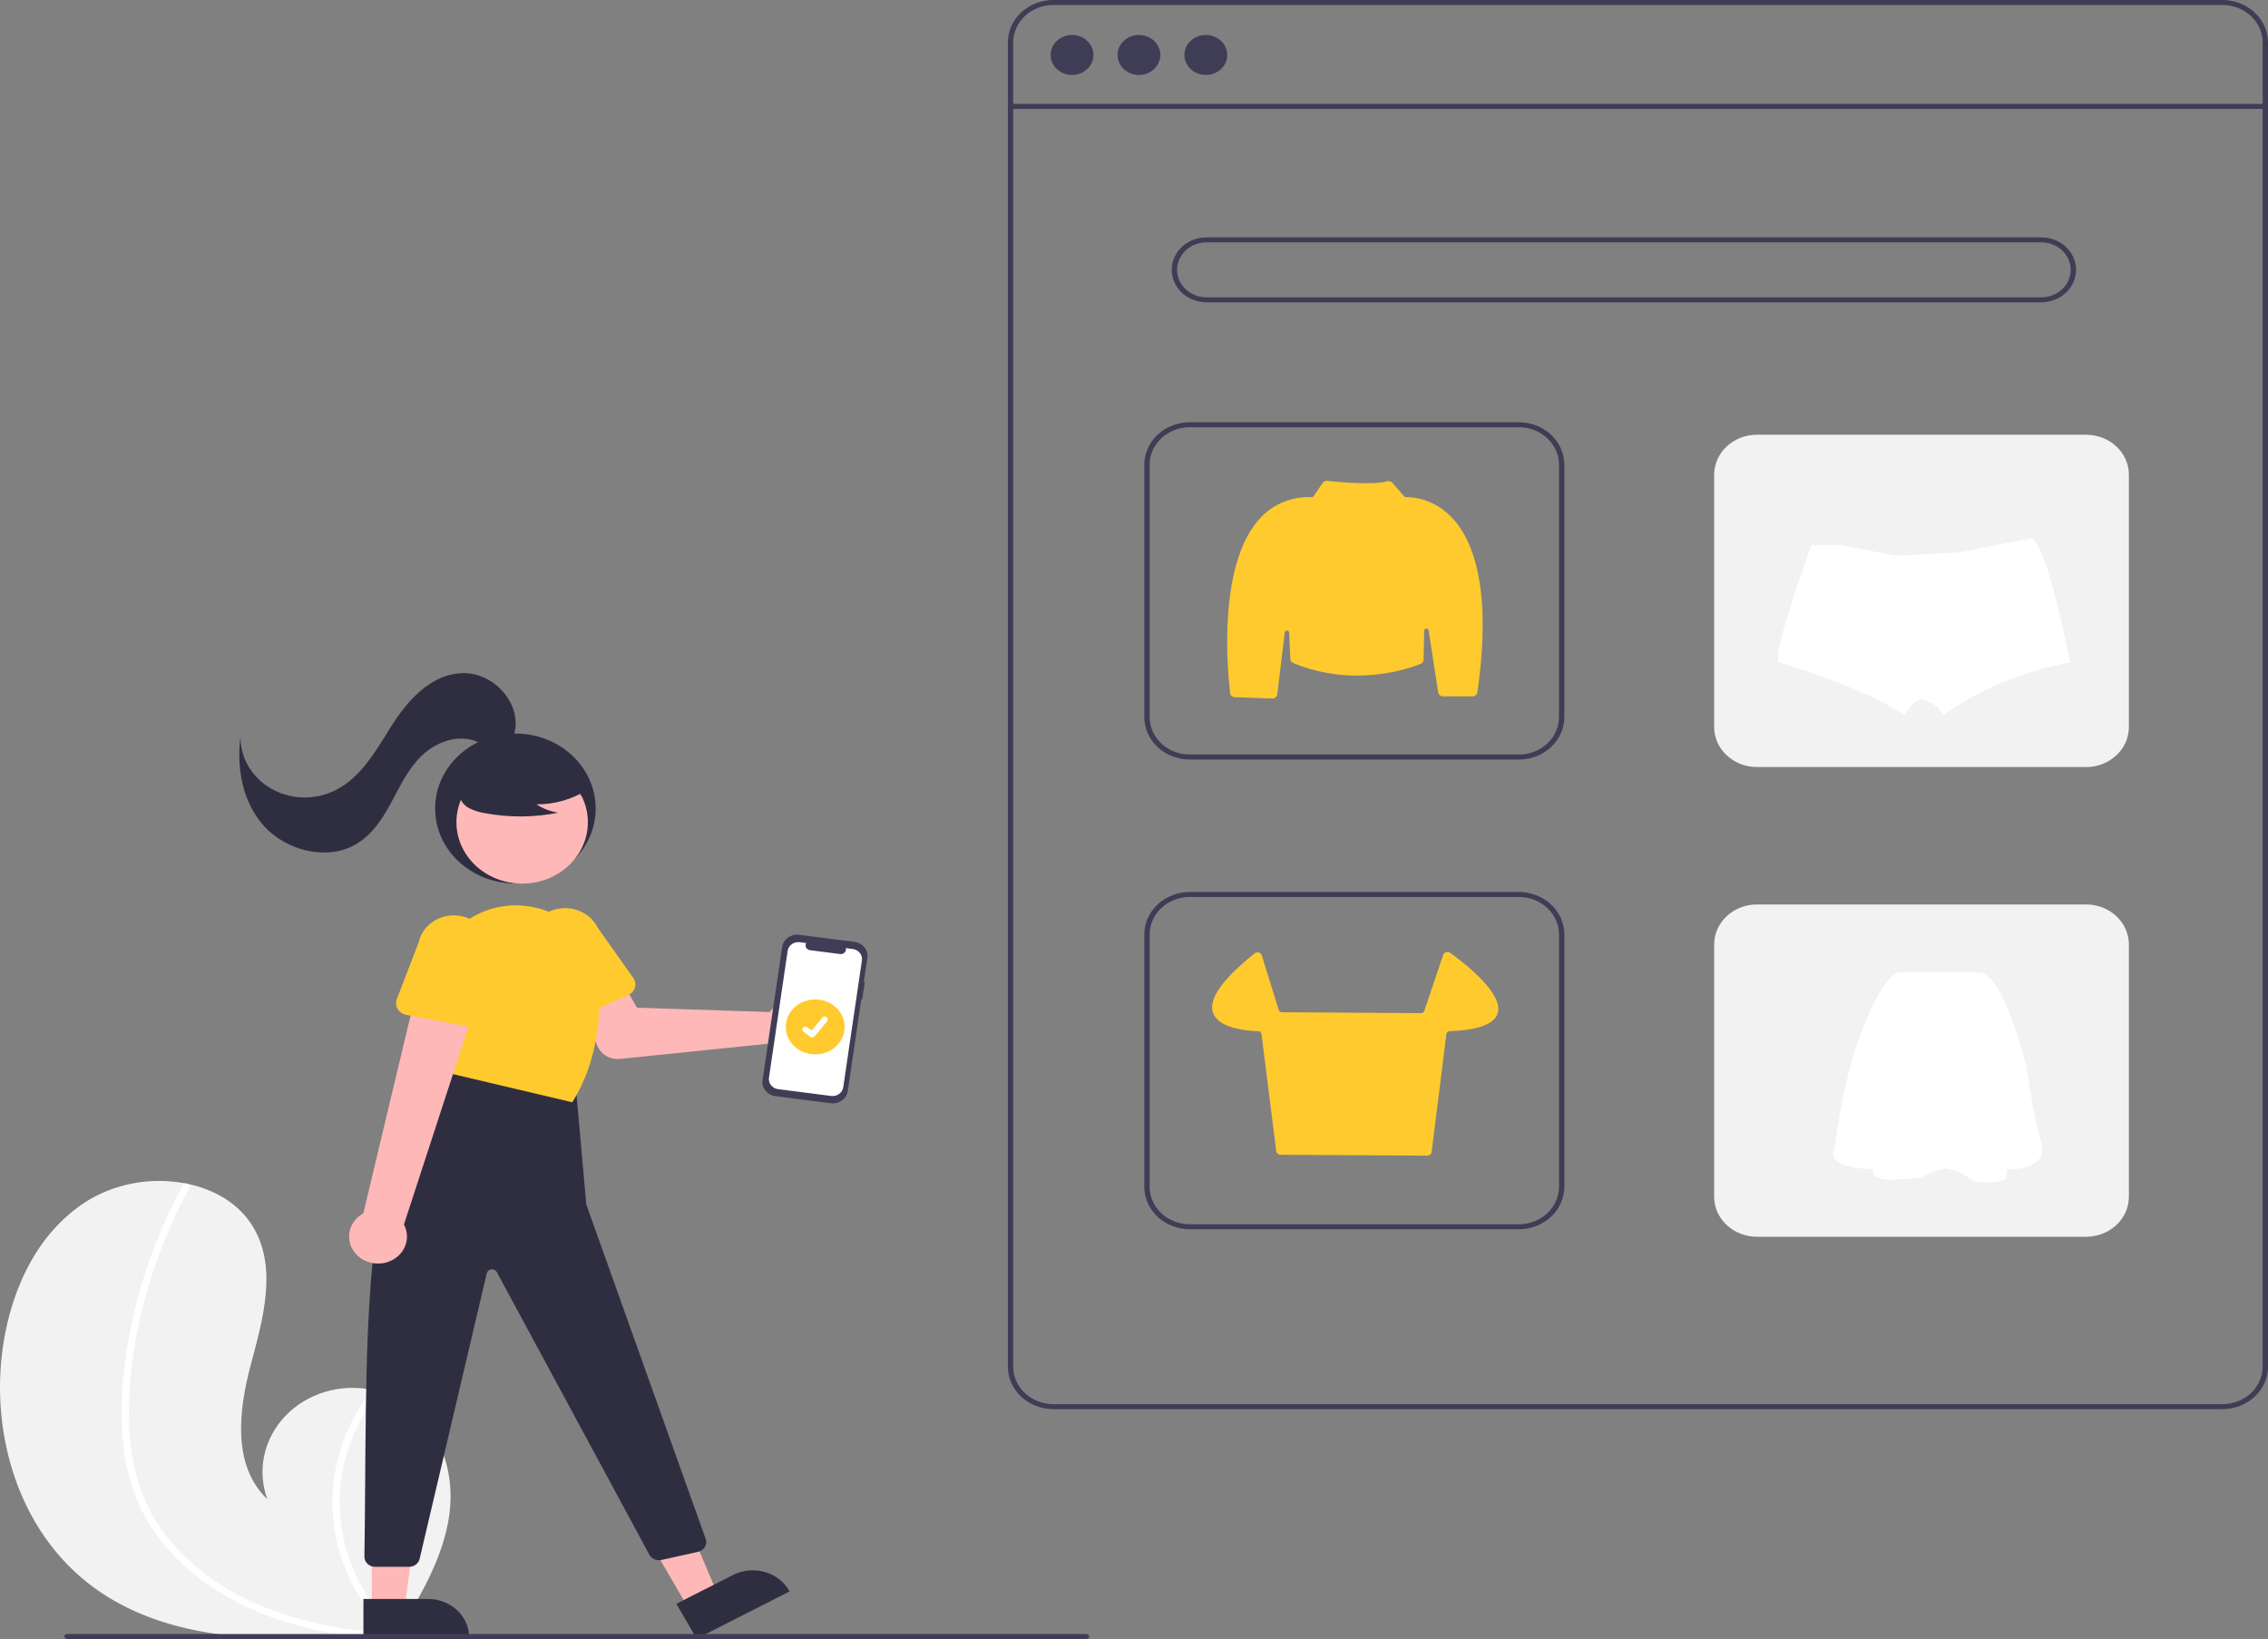 <svg width="570" height="412" viewBox="0 0 570 412" fill="none" xmlns="http://www.w3.org/2000/svg">
<rect x="0" y="0" width="570" height="412" fill="#808080" stroke="none"/>
<g clip-path="url(#clip0)">
<path d="M25.279 400.248C43.045 412.203 66.07 412.803 88.326 411.334C91.433 411.13 94.519 410.889 97.576 410.63C97.595 410.626 97.619 410.627 97.638 410.623C97.785 410.61 97.932 410.597 98.072 410.589C98.703 410.534 99.335 410.479 99.96 410.423L99.812 410.686L99.349 411.503C99.515 411.23 99.682 410.962 99.848 410.689C99.897 410.607 99.952 410.525 100.001 410.443C105.766 401.072 111.485 391.357 112.943 380.656C114.451 369.549 110.214 356.973 99.748 351.514C98.375 350.8 96.922 350.231 95.414 349.819C94.788 349.641 94.154 349.497 93.512 349.369C89.587 348.555 85.501 348.732 81.673 349.882C77.846 351.032 74.415 353.114 71.735 355.913C69.054 358.712 67.22 362.127 66.421 365.807C65.621 369.488 65.886 373.301 67.188 376.854C58.315 368.356 59.97 354.569 63.031 343.048C66.097 331.526 69.81 318.705 63.573 308.357C60.105 302.596 54.008 299.023 47.165 297.583C46.955 297.541 46.746 297.498 46.535 297.462C38.383 295.919 29.907 297.307 22.801 301.346C9.717 309.047 2.997 323.648 0.816 337.952C-2.698 360.968 5.079 386.655 25.279 400.248Z" fill="#F2F2F2"/>
<path d="M31.015 363.351C31.531 368.428 32.837 373.408 34.891 378.133C36.784 382.314 39.336 386.207 42.462 389.683C48.848 396.858 57.291 402.252 66.461 405.846C73.473 408.529 80.819 410.372 88.326 411.334C91.433 411.129 94.519 410.888 97.576 410.629C97.595 410.625 97.619 410.626 97.638 410.622C97.785 410.609 97.932 410.596 98.073 410.588C98.704 410.533 99.335 410.478 99.96 410.422L99.812 410.685L99.349 411.502C99.515 411.229 99.682 410.961 99.848 410.688C99.897 410.606 99.952 410.524 100.001 410.442C94.373 405.205 90.171 398.784 87.748 391.718C85.324 384.652 84.749 377.146 86.07 369.829C87.453 362.564 90.655 355.707 95.414 349.818C94.788 349.64 94.154 349.496 93.513 349.368C91.704 351.678 90.117 354.133 88.771 356.703C83.942 365.871 82.401 376.247 84.377 386.297C86.214 395.39 90.791 403.806 97.57 410.555C96.976 410.516 96.377 410.471 95.79 410.421C84.681 409.542 73.594 407.311 63.518 402.742C54.905 398.931 47.427 393.2 41.744 386.054C35.641 378.193 32.952 368.738 32.49 359.127C32 348.839 33.43 338.369 35.944 328.363C38.511 318.106 42.412 308.18 47.56 298.808C47.675 298.595 47.699 298.349 47.625 298.121C47.552 297.893 47.387 297.7 47.166 297.582C46.981 297.466 46.754 297.422 46.536 297.461C46.428 297.488 46.329 297.536 46.245 297.604C46.161 297.671 46.094 297.755 46.05 297.85C45.415 299.008 44.791 300.166 44.192 301.338C39.198 311.096 35.521 321.396 33.246 332.001C31.038 342.231 29.859 352.933 31.015 363.351Z" fill="white"/>
<path d="M558.569 354.22H264.725C261.694 354.216 258.789 353.09 256.646 351.089C254.503 349.087 253.297 346.373 253.294 343.543V10.677C253.297 7.846 254.503 5.132 256.646 3.131C258.789 1.129 261.694 0.003 264.725 0H558.569C561.6 0.003 564.506 1.129 566.649 3.131C568.792 5.132 569.997 7.846 570 10.677V343.543C569.997 346.373 568.792 349.087 566.649 351.089C564.506 353.09 561.6 354.216 558.569 354.22ZM264.725 1.256C262.051 1.259 259.487 2.252 257.596 4.018C255.705 5.785 254.642 8.179 254.639 10.677V343.543C254.642 346.04 255.705 348.435 257.596 350.201C259.487 351.967 262.051 352.961 264.725 352.963H558.569C561.243 352.961 563.807 351.967 565.698 350.201C567.589 348.435 568.653 346.04 568.656 343.543V10.677C568.653 8.179 567.589 5.785 565.698 4.018C563.807 2.252 561.243 1.259 558.569 1.256H264.725Z" fill="#3F3D56"/>
<path d="M569.328 26.121H253.966V27.377H569.328V26.121Z" fill="#3F3D56"/>
<path d="M269.432 18.842C272.403 18.842 274.811 16.592 274.811 13.817C274.811 11.043 272.403 8.793 269.432 8.793C266.461 8.793 264.052 11.043 264.052 13.817C264.052 16.592 266.461 18.842 269.432 18.842Z" fill="#3F3D56"/>
<path d="M286.242 18.842C289.213 18.842 291.621 16.592 291.621 13.817C291.621 11.043 289.213 8.793 286.242 8.793C283.271 8.793 280.863 11.043 280.863 13.817C280.863 16.592 283.271 18.842 286.242 18.842Z" fill="#3F3D56"/>
<path d="M303.052 18.842C306.023 18.842 308.432 16.592 308.432 13.817C308.432 11.043 306.023 8.793 303.052 8.793C300.081 8.793 297.673 11.043 297.673 13.817C297.673 16.592 300.081 18.842 303.052 18.842Z" fill="#3F3D56"/>
<path d="M513.019 75.994H303.226C300.908 75.994 298.685 75.134 297.045 73.603C295.406 72.072 294.485 69.995 294.485 67.83C294.485 65.664 295.406 63.588 297.045 62.056C298.685 60.525 300.908 59.665 303.226 59.665H513.019C515.338 59.665 517.561 60.525 519.201 62.056C520.84 63.588 521.761 65.664 521.761 67.83C521.761 69.995 520.84 72.072 519.201 73.603C517.561 75.134 515.338 75.994 513.019 75.994ZM303.226 60.921C301.265 60.921 299.383 61.649 297.996 62.945C296.609 64.24 295.83 65.997 295.83 67.83C295.83 69.662 296.609 71.419 297.996 72.715C299.383 74.01 301.265 74.738 303.226 74.738H513.019C514.981 74.738 516.863 74.01 518.25 72.715C519.637 71.419 520.416 69.662 520.416 67.83C520.416 65.997 519.637 64.24 518.25 62.945C516.863 61.649 514.981 60.921 513.019 60.921H303.226Z" fill="#3F3D56"/>
<path d="M381.725 190.927H299.018C295.987 190.924 293.082 189.798 290.939 187.797C288.796 185.795 287.59 183.081 287.587 180.25V116.817C287.59 113.987 288.796 111.273 290.939 109.271C293.082 107.27 295.987 106.144 299.018 106.141H381.725C384.755 106.144 387.661 107.27 389.804 109.271C391.947 111.273 393.152 113.987 393.156 116.817V180.25C393.152 183.081 391.947 185.795 389.804 187.797C387.661 189.798 384.755 190.924 381.725 190.927ZM299.018 107.397C296.344 107.4 293.78 108.393 291.889 110.159C289.998 111.925 288.935 114.32 288.932 116.817V180.25C288.935 182.748 289.998 185.143 291.889 186.909C293.78 188.675 296.344 189.668 299.018 189.671H381.725C384.399 189.668 386.963 188.675 388.854 186.909C390.744 185.143 391.808 182.748 391.811 180.25V116.817C391.808 114.32 390.744 111.925 388.854 110.159C386.963 108.393 384.399 107.4 381.725 107.397H299.018Z" fill="#3F3D56"/>
<path d="M524.276 109.28H441.57C435.628 109.28 430.811 113.779 430.811 119.329V182.762C430.811 188.312 435.628 192.811 441.57 192.811H524.276C530.218 192.811 535.035 188.312 535.035 182.762V119.329C535.035 113.779 530.218 109.28 524.276 109.28Z" fill="#F2F2F2"/>
<path d="M381.725 309H299.018C295.987 308.997 293.082 307.871 290.939 305.87C288.796 303.868 287.59 301.154 287.587 298.324V234.891C287.59 232.06 288.796 229.346 290.939 227.345C293.082 225.343 295.987 224.217 299.018 224.214H381.725C384.755 224.217 387.661 225.343 389.804 227.345C391.947 229.346 393.152 232.06 393.156 234.891V298.324C393.152 301.154 391.947 303.868 389.804 305.87C387.661 307.871 384.755 308.997 381.725 309ZM299.018 225.47C296.344 225.473 293.78 226.466 291.889 228.232C289.998 229.998 288.935 232.393 288.932 234.891V298.324C288.935 300.821 289.998 303.216 291.889 304.982C293.78 306.748 296.344 307.742 299.018 307.744H381.725C384.399 307.742 386.963 306.748 388.854 304.982C390.744 303.216 391.808 300.821 391.811 298.324V234.891C391.808 232.393 390.744 229.998 388.854 228.232C386.963 226.466 384.399 225.473 381.725 225.47H299.018Z" fill="#3F3D56"/>
<path d="M524.276 227.354H441.57C435.628 227.354 430.811 231.853 430.811 237.402V300.835C430.811 306.385 435.628 310.884 441.57 310.884H524.276C530.218 310.884 535.035 306.385 535.035 300.835V237.402C535.035 231.853 530.218 227.354 524.276 227.354Z" fill="#F2F2F2"/>
<path d="M319.79 175.585C319.775 175.585 319.76 175.585 319.745 175.584L310.338 175.259C310.045 175.251 309.765 175.143 309.549 174.957C309.334 174.771 309.198 174.518 309.166 174.246C308.519 168.85 305.854 141.354 317.017 129.926C318.597 128.276 320.55 126.975 322.735 126.118C324.92 125.26 327.282 124.868 329.65 124.97C329.746 124.975 329.842 124.956 329.928 124.915C330.013 124.873 330.085 124.81 330.135 124.733L332.412 121.391C332.537 121.21 332.713 121.065 332.922 120.973C333.13 120.88 333.362 120.844 333.591 120.869C335.417 121.075 344.723 122.048 348.637 120.989C348.868 120.926 349.114 120.927 349.344 120.993C349.574 121.059 349.778 121.187 349.93 121.361L352.921 124.775C352.972 124.837 353.039 124.886 353.114 124.919C353.19 124.952 353.274 124.967 353.357 124.964C354.878 124.935 360.212 125.21 364.879 130.087C369.933 135.367 375.15 147.28 371.296 174.047C371.256 174.322 371.111 174.575 370.887 174.757C370.664 174.94 370.377 175.042 370.08 175.043H362.671C362.377 175.041 362.093 174.942 361.87 174.762C361.648 174.582 361.502 174.334 361.458 174.063L359.038 158.464C359.018 158.336 358.947 158.22 358.84 158.138C358.732 158.056 358.595 158.015 358.457 158.023C358.318 158.031 358.188 158.087 358.092 158.181C357.996 158.274 357.941 158.398 357.938 158.528L357.771 165.851C357.766 166.068 357.695 166.28 357.566 166.461C357.437 166.641 357.256 166.784 357.043 166.873C354.402 167.957 340.446 173.045 325.021 166.673C324.813 166.586 324.634 166.446 324.506 166.269C324.377 166.092 324.304 165.886 324.293 165.672L323.99 159.018C323.984 158.888 323.926 158.765 323.827 158.674C323.728 158.582 323.596 158.529 323.457 158.524C323.318 158.52 323.182 158.564 323.077 158.649C322.971 158.734 322.904 158.853 322.888 158.982L321.008 174.569C320.973 174.848 320.83 175.105 320.606 175.293C320.381 175.48 320.091 175.584 319.79 175.585Z" fill="#FFCA2E"/>
<path d="M358.705 290.497H358.698L321.836 290.279C321.568 290.277 321.309 290.184 321.11 290.017C320.91 289.85 320.782 289.62 320.751 289.372L317.043 259.933C317.02 259.743 316.925 259.567 316.774 259.438C316.624 259.308 316.428 259.234 316.224 259.228C313.297 259.139 306.335 258.516 304.892 254.667C303.607 251.239 307.122 246.182 315.338 239.637C315.478 239.525 315.645 239.448 315.825 239.412C316.005 239.377 316.192 239.384 316.368 239.433C316.544 239.482 316.705 239.571 316.834 239.693C316.964 239.815 317.059 239.965 317.11 240.13L321.376 253.875C321.428 254.04 321.535 254.185 321.682 254.289C321.829 254.393 322.007 254.45 322.191 254.452L357.143 254.671C357.326 254.672 357.505 254.619 357.653 254.518C357.801 254.417 357.91 254.275 357.964 254.111L362.71 240.007C362.763 239.849 362.856 239.706 362.98 239.589C363.105 239.472 363.258 239.385 363.426 239.335C363.595 239.285 363.773 239.274 363.947 239.302C364.121 239.331 364.285 239.398 364.426 239.498C367.664 241.808 378.097 249.74 376.38 254.812C375.481 257.469 371.424 258.95 364.323 259.214C364.119 259.22 363.925 259.295 363.775 259.425C363.625 259.554 363.53 259.729 363.507 259.919L359.797 289.589C359.766 289.839 359.638 290.07 359.436 290.237C359.235 290.404 358.975 290.497 358.705 290.497Z" fill="#FFCA2E"/>
<path d="M520.242 166.529C508.659 168.612 497.735 173.131 488.299 179.743C487.821 178.556 486.922 177.559 485.752 176.917C484.953 176.454 484.08 176.112 483.167 175.903C482.336 175.705 481.538 176.177 480.805 176.857C479.961 177.728 479.254 178.707 478.703 179.763C466.044 171.647 446.841 166.468 446.841 166.468V164.845C446.857 164.463 446.899 164.081 446.966 163.704C447.031 163.268 447.113 162.882 447.216 162.411C448.845 154.67 455.286 136.983 455.286 136.983H462.568L476.688 139.722L492.573 138.814L508.572 135.705L510.646 135.299C514.105 137.835 518.032 155.588 519.574 163.146C519.77 164.105 519.922 164.896 520.036 165.479C520.171 166.139 520.242 166.529 520.242 166.529Z" fill="white"/>
<path d="M476.787 244.448C476.787 244.448 473.404 245.238 468.158 258.509C462.912 271.781 461.054 288.928 461.054 288.928C461.054 288.928 458.104 293.594 470.695 293.906C470.695 293.906 469.682 296.987 476.787 296.514C483.891 296.041 482.869 296.046 482.869 296.046C482.869 296.046 487.436 293.359 489.467 293.832C491.497 294.305 492.766 294.466 494.963 296.202C497.161 297.938 504.187 297.231 504.27 295.89C504.327 295.231 504.327 294.569 504.27 293.911C504.27 293.911 515.013 294.544 512.983 287.275C510.952 280.005 509.261 268.075 509.261 268.075C509.261 268.075 503.764 244.769 497.5 244.453C491.237 244.136 476.787 244.448 476.787 244.448Z" fill="white"/>
<path d="M129.534 222.075C140.675 222.075 149.706 213.64 149.706 203.234C149.706 192.828 140.675 184.393 129.534 184.393C118.393 184.393 109.361 192.828 109.361 203.234C109.361 213.64 118.393 222.075 129.534 222.075Z" fill="#2F2E41"/>
<path d="M131.229 222.111C140.35 222.111 147.744 215.205 147.744 206.685C147.744 198.166 140.35 191.26 131.229 191.26C122.107 191.26 114.713 198.166 114.713 206.685C114.713 215.205 122.107 222.111 131.229 222.111Z" fill="#FFB8B8"/>
<path d="M194.124 253.605C193.862 253.851 193.621 254.117 193.403 254.399L160.077 253.299L156.265 246.622L144.725 250.678L150.243 263.111C150.689 264.115 151.472 264.957 152.473 265.511C153.475 266.064 154.642 266.3 155.8 266.181L193.511 262.313C194.388 263.373 195.588 264.158 196.954 264.565C198.32 264.971 199.786 264.98 201.157 264.589C202.528 264.199 203.739 263.427 204.629 262.378C205.519 261.329 206.047 260.052 206.141 258.716C206.235 257.38 205.891 256.049 205.155 254.9C204.42 253.751 203.327 252.838 202.023 252.283C200.718 251.729 199.264 251.558 197.853 251.794C196.442 252.03 195.141 252.662 194.124 253.605H194.124Z" fill="#FFB8B8"/>
<path d="M140.286 256.681C139.862 256.503 139.483 256.241 139.176 255.914C138.87 255.587 138.642 255.202 138.509 254.786L133.868 240.234C132.86 238.219 132.748 235.913 133.558 233.821C134.368 231.729 136.032 230.023 138.187 229.076C140.342 228.129 142.811 228.019 145.052 228.769C147.294 229.52 149.126 231.07 150.146 233.08L159.137 245.788C159.394 246.151 159.564 246.561 159.635 246.991C159.707 247.42 159.678 247.859 159.552 248.277C159.426 248.696 159.204 249.084 158.903 249.415C158.601 249.746 158.227 250.013 157.805 250.197L142.984 256.662C142.562 256.846 142.103 256.943 141.637 256.946C141.172 256.95 140.711 256.859 140.286 256.681Z" fill="#FFCA2E"/>
<path d="M173.111 404.417L180.351 400.736L168.594 372.899L157.908 378.333L173.111 404.417Z" fill="#FFB8B8"/>
<path d="M169.977 403.148L184.236 395.898L184.236 395.898C185.43 395.291 186.739 394.91 188.09 394.776C189.441 394.642 190.808 394.758 192.111 395.117C193.414 395.476 194.628 396.071 195.685 396.869C196.742 397.666 197.62 398.651 198.27 399.765L198.43 400.041L175.085 411.911L169.977 403.148Z" fill="#2F2E41"/>
<path d="M93.438 404.447H101.681L105.603 374.748L93.436 374.749L93.438 404.447Z" fill="#FFB8B8"/>
<path d="M91.335 401.934L107.569 401.934H107.57C108.929 401.934 110.274 402.183 111.529 402.669C112.785 403.155 113.925 403.867 114.886 404.764C115.847 405.661 116.609 406.726 117.129 407.899C117.648 409.071 117.916 410.328 117.916 411.597V411.911L91.335 411.912L91.335 401.934Z" fill="#2F2E41"/>
<path d="M144.664 272.634L147.353 302.78L177.355 386.848C177.473 387.179 177.516 387.529 177.482 387.876C177.447 388.223 177.336 388.559 177.154 388.864C176.973 389.168 176.726 389.434 176.428 389.645C176.131 389.855 175.79 390.006 175.427 390.086L166.231 392.131C165.643 392.262 165.024 392.204 164.475 391.966C163.926 391.727 163.479 391.323 163.207 390.818L124.85 319.753C124.725 319.521 124.526 319.331 124.281 319.209C124.036 319.088 123.756 319.04 123.48 319.072C123.205 319.104 122.947 319.216 122.742 319.391C122.537 319.566 122.395 319.796 122.335 320.049L105.455 391.874C105.324 392.433 104.991 392.934 104.514 393.293C104.036 393.651 103.441 393.847 102.828 393.847H94.274C93.917 393.848 93.564 393.782 93.236 393.653C92.907 393.525 92.609 393.337 92.359 393.1C92.109 392.863 91.912 392.582 91.779 392.273C91.646 391.964 91.581 391.634 91.586 391.301C92.37 341.499 89.784 284.75 110.371 275.774L113.733 267.609L144.664 272.634Z" fill="#2F2E41"/>
<path d="M112.763 269.748L109.297 250.166C108.723 246.955 109.024 243.661 110.172 240.587C111.32 237.513 113.278 234.759 115.865 232.577C118.395 230.417 121.465 228.886 124.795 228.126C128.124 227.366 131.605 227.401 134.916 228.228C135.112 228.277 135.309 228.328 135.506 228.38C139.58 229.469 143.197 231.7 145.87 234.772C148.543 237.843 150.142 241.607 150.452 245.554C151.113 254.058 150.521 266.395 143.944 276.875L143.816 277.079L112.763 269.748Z" fill="#FFCA2E"/>
<path d="M147.657 198.488C143.883 200.917 139.404 202.21 134.82 202.193C136.455 203.252 138.316 203.967 140.276 204.29C134.182 205.511 127.883 205.544 121.775 204.387C120.417 204.183 119.107 203.763 117.902 203.144C117.302 202.831 116.778 202.403 116.366 201.889C115.955 201.374 115.663 200.785 115.511 200.158C115.106 197.992 116.912 196.025 118.79 194.698C121.665 192.699 124.98 191.322 128.495 190.665C132.01 190.009 135.637 190.091 139.113 190.905C141.384 191.453 143.658 192.379 145.133 194.082C146.607 195.785 147.044 198.411 145.639 200.164L147.657 198.488Z" fill="#2F2E41"/>
<path d="M129.268 184.299C131.182 177.08 124.321 169.058 116.359 169.208C108.281 169.361 102.336 176.179 98.25 182.689C94.164 189.199 90.103 196.579 82.601 199.382C80.119 200.31 77.429 200.647 74.772 200.365C72.116 200.082 69.576 199.188 67.38 197.763C65.184 196.338 63.402 194.426 62.192 192.199C60.982 189.972 60.383 187.5 60.448 185.003C59.441 192.913 60.836 201.47 66.297 207.588C71.758 213.705 81.919 216.462 89.223 212.351C93.394 210.003 96.061 205.922 98.259 201.862C100.457 197.803 102.413 193.522 105.744 190.203C109.074 186.884 114.224 184.682 118.86 186.078C120.699 186.632 122.35 187.713 124.251 188.041C126.152 188.37 128.545 187.526 128.805 185.737L129.268 184.299Z" fill="#2F2E41"/>
<path d="M89.464 315.212C88.779 314.462 88.278 313.58 87.996 312.629C87.715 311.679 87.661 310.682 87.836 309.709C88.012 308.737 88.414 307.812 89.014 307C89.614 306.188 90.397 305.509 91.308 305.011L105.634 245.034L120.167 250.605L101.515 307.809C102.31 309.294 102.494 311 102.033 312.604C101.571 314.207 100.496 315.597 99.01 316.51C97.525 317.422 95.733 317.794 93.973 317.555C92.214 317.316 90.609 316.482 89.464 315.212H89.464Z" fill="#FFB8B8"/>
<path d="M99.957 253.637C99.728 253.259 99.59 252.839 99.551 252.405C99.512 251.972 99.573 251.536 99.731 251.127L105.24 236.842C105.709 234.661 107.084 232.743 109.065 231.508C111.046 230.274 113.47 229.823 115.806 230.255C118.142 230.687 120.2 231.966 121.527 233.813C122.854 235.66 123.344 237.923 122.887 240.106L122.051 255.319C122.027 255.753 121.903 256.177 121.688 256.562C121.472 256.948 121.171 257.285 120.803 257.552C120.435 257.819 120.011 258.009 119.558 258.108C119.105 258.208 118.634 258.215 118.177 258.129L102.14 255.117C101.684 255.032 101.252 254.855 100.876 254.6C100.499 254.345 100.186 254.016 99.957 253.637Z" fill="#FFCA2E"/>
<path d="M217.334 246.911L217.095 246.881L217.994 240.774C218.132 239.837 217.865 238.887 217.253 238.133C216.641 237.379 215.734 236.883 214.73 236.754L200.879 234.976C199.875 234.847 198.858 235.096 198.051 235.667C197.243 236.239 196.712 237.087 196.574 238.024L191.644 271.524C191.506 272.462 191.772 273.412 192.384 274.166C192.997 274.92 193.904 275.416 194.908 275.545L208.759 277.323C209.763 277.452 210.78 277.203 211.587 276.631C212.394 276.06 212.925 275.212 213.063 274.275L216.455 251.227L216.694 251.258L217.334 246.911Z" fill="#3F3D56"/>
<path d="M214.295 238.546L212.57 238.324C212.623 238.516 212.624 238.717 212.574 238.909C212.524 239.102 212.424 239.28 212.283 239.427C212.142 239.575 211.964 239.688 211.765 239.757C211.566 239.825 211.352 239.847 211.142 239.82L203.573 238.848C203.363 238.821 203.163 238.746 202.992 238.63C202.82 238.514 202.681 238.36 202.588 238.183C202.495 238.005 202.45 237.808 202.457 237.61C202.465 237.412 202.524 237.219 202.63 237.048L201.019 236.841C200.665 236.796 200.305 236.816 199.96 236.9C199.614 236.985 199.289 237.132 199.005 237.334C198.72 237.535 198.481 237.787 198.3 238.075C198.12 238.363 198.002 238.682 197.953 239.013L193.257 270.92C193.209 271.251 193.23 271.587 193.321 271.91C193.411 272.233 193.569 272.536 193.785 272.802C194.001 273.067 194.27 273.291 194.579 273.46C194.887 273.628 195.228 273.738 195.582 273.784L208.858 275.488C209.573 275.58 210.297 275.403 210.872 274.995C211.447 274.588 211.825 273.984 211.924 273.317L216.62 241.409C216.718 240.741 216.528 240.065 216.092 239.528C215.656 238.991 215.01 238.637 214.295 238.546L214.295 238.546Z" fill="white"/>
<path d="M204.88 265.037C208.965 265.037 212.276 261.944 212.276 258.128C212.276 254.313 208.965 251.22 204.88 251.22C200.795 251.22 197.483 254.313 197.483 258.128C197.483 261.944 200.795 265.037 204.88 265.037Z" fill="#FFCA2E"/>
<path d="M204.146 260.764C203.98 260.764 203.818 260.714 203.684 260.621L203.676 260.615L201.938 259.372C201.857 259.314 201.789 259.243 201.738 259.161C201.687 259.079 201.654 258.988 201.64 258.894C201.627 258.8 201.633 258.704 201.66 258.612C201.686 258.521 201.731 258.435 201.793 258.359C201.855 258.284 201.932 258.221 202.02 258.173C202.108 258.126 202.205 258.095 202.306 258.083C202.406 258.071 202.509 258.077 202.607 258.102C202.705 258.126 202.797 258.169 202.877 258.227L204.003 259.033L206.664 255.792C206.726 255.717 206.803 255.654 206.89 255.607C206.978 255.559 207.075 255.528 207.176 255.516C207.276 255.504 207.378 255.51 207.476 255.534C207.574 255.559 207.666 255.601 207.747 255.659L207.73 255.68L207.747 255.659C207.909 255.776 208.016 255.947 208.042 256.137C208.069 256.327 208.014 256.518 207.89 256.67L204.76 260.483C204.688 260.57 204.595 260.641 204.488 260.69C204.382 260.739 204.265 260.764 204.146 260.764Z" fill="white"/>
<path d="M273.05 412H16.861C16.683 412 16.512 411.934 16.385 411.816C16.259 411.698 16.189 411.539 16.189 411.372C16.189 411.206 16.259 411.046 16.385 410.928C16.512 410.81 16.683 410.744 16.861 410.744H273.05C273.229 410.744 273.4 410.81 273.526 410.928C273.652 411.046 273.723 411.206 273.723 411.372C273.723 411.539 273.652 411.698 273.526 411.816C273.4 411.934 273.229 412 273.05 412Z" fill="#3F3D56"/>
</g>
<defs>
<clipPath id="clip0">
<rect width="570" height="412" fill="white"/>
</clipPath>
</defs>
</svg>

